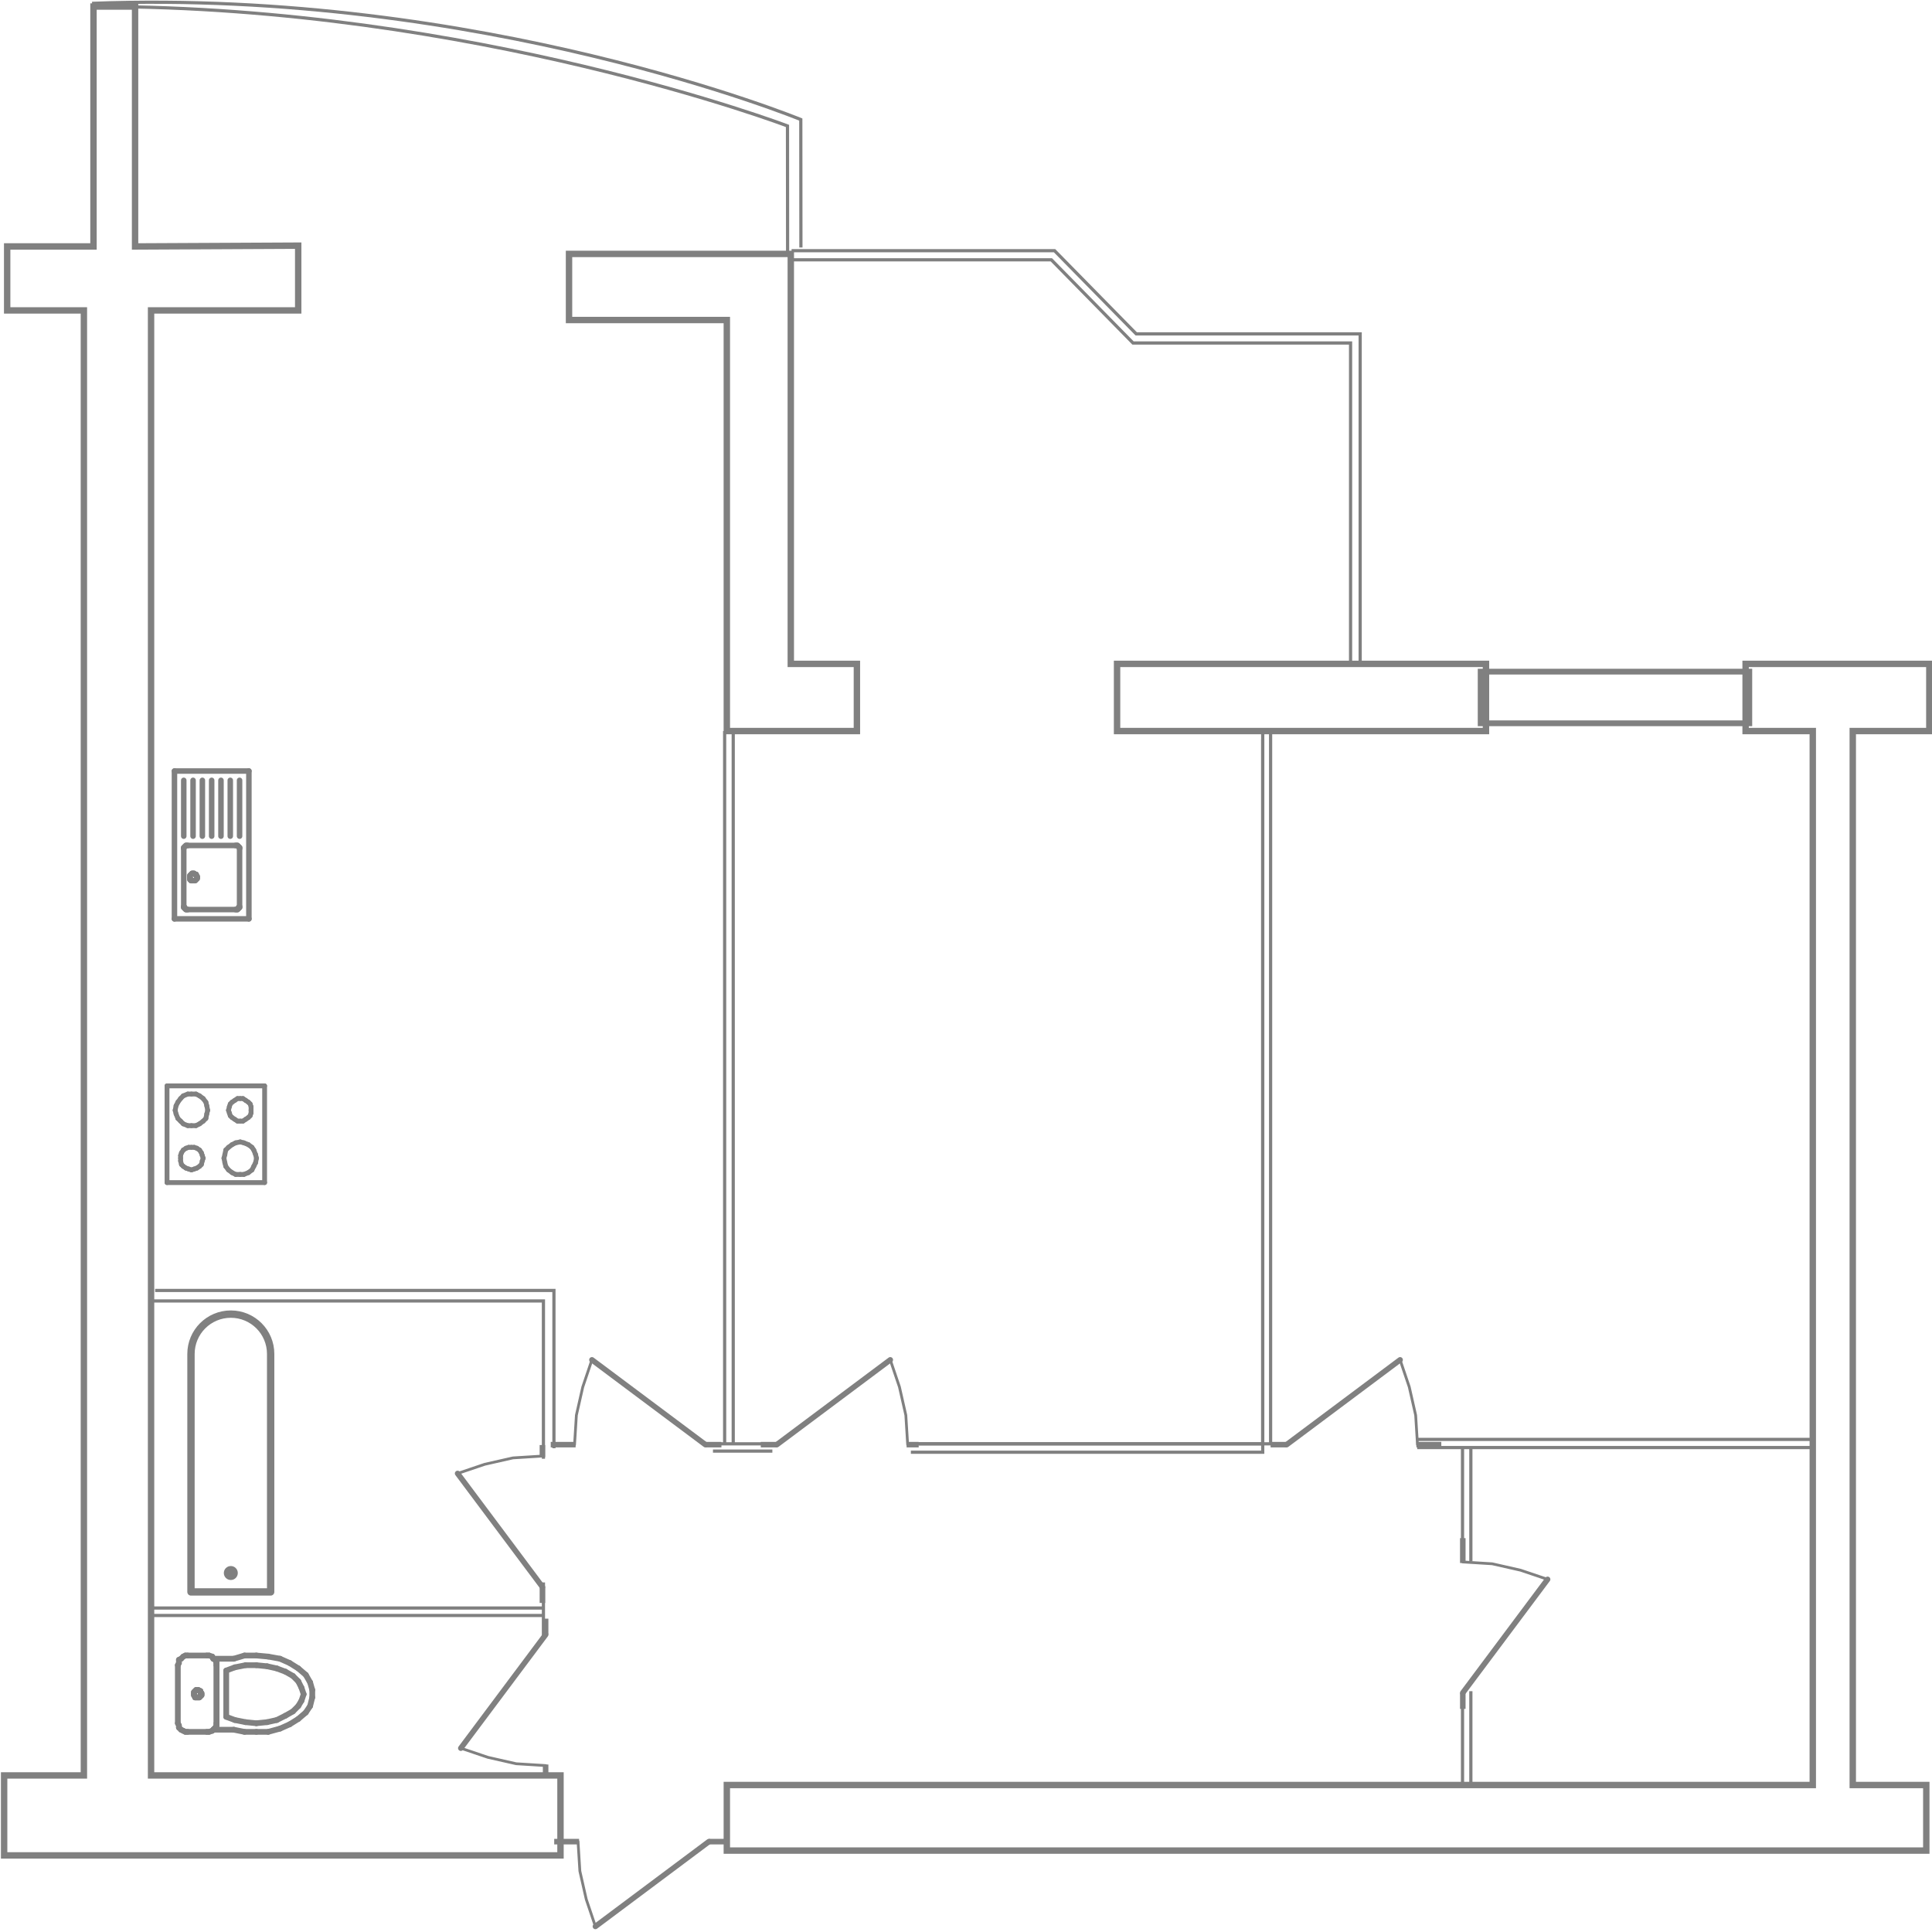 <?xml version="1.0" encoding="utf-8"?>
<!-- Generator: Adobe Illustrator 15.0.2, SVG Export Plug-In  -->
<!DOCTYPE svg PUBLIC "-//W3C//DTD SVG 1.1//EN" "http://www.w3.org/Graphics/SVG/1.1/DTD/svg11.dtd">
<svg version="1.1"
	 xmlns="http://www.w3.org/2000/svg" xmlns:xlink="http://www.w3.org/1999/xlink" xmlns:a="http://ns.adobe.com/AdobeSVGViewerExtensions/3.0/"
	 x="0px" y="0px" width="604px" height="604px" viewBox="0 0 604 604" enable-background="new 0 0 604 604" xml:space="preserve">
<defs>
</defs>
<path fill="none" stroke="#808080" stroke-width="0.866" stroke-linecap="round" stroke-linejoin="round" stroke-miterlimit="10" d="
	M179.622,451.643l0.572-9.21 M180.193,442.433l2.002-8.837 M182.196,433.596l2.862-8.469"/>
<line fill="none" stroke="#808080" stroke-width="1.731" stroke-linecap="round" stroke-linejoin="round" stroke-miterlimit="10" x1="185.058" y1="425.127" x2="220.532" y2="451.643"/>
<line fill="none" stroke="#808080" stroke-width="1.731" stroke-linejoin="round" stroke-miterlimit="10" x1="220.531" y1="451.64" x2="225.543" y2="451.64"/>
<line fill="none" stroke="#808080" stroke-width="1.731" stroke-linejoin="round" stroke-miterlimit="10" x1="172.174" y1="451.64" x2="179.954" y2="451.64"/>
<path fill="none" stroke="#808080" stroke-width="0.866" stroke-linecap="round" stroke-linejoin="round" stroke-miterlimit="10" d="
	M442.575,442.433l0.573,9.21 M440.574,433.596l2.001,8.837 M437.711,425.127l2.863,8.469"/>
<line fill="none" stroke="#808080" stroke-width="1.731" stroke-linecap="round" stroke-linejoin="round" stroke-miterlimit="10" x1="437.711" y1="425.127" x2="402.238" y2="451.643"/>
<line fill="none" stroke="#808080" stroke-width="1.731" stroke-linejoin="round" stroke-miterlimit="10" x1="402.238" y1="451.64" x2="397.227" y2="451.64"/>
<line fill="none" stroke="#808080" stroke-width="1.731" stroke-linejoin="round" stroke-miterlimit="10" x1="450.596" y1="451.64" x2="442.815" y2="451.64"/>
<g>
	<defs>
		<rect id="SVGID_2_" width="604.208" height="603.5"/>
	</defs>
	<clipPath id="SVGID_3_">
		<use xlink:href="#SVGID_2_"  overflow="visible"/>
	</clipPath>
	
		<path clip-path="url(#SVGID_3_)" fill="none" stroke="#808080" stroke-width="0.866" stroke-linecap="round" stroke-linejoin="round" stroke-miterlimit="10" d="
		M181.282,584.954l-0.573-9.21 M183.283,593.791l-2.001-8.837 M186.146,602.261l-2.863-8.47"/>
	
		<line clip-path="url(#SVGID_3_)" fill="none" stroke="#808080" stroke-width="1.731" stroke-linecap="round" stroke-linejoin="round" stroke-miterlimit="10" x1="186.146" y1="602.261" x2="221.619" y2="575.744"/>
</g>
<line fill="none" stroke="#808080" stroke-width="1.731" stroke-linejoin="round" stroke-miterlimit="10" x1="221.619" y1="575.748" x2="226.63" y2="575.748"/>
<line fill="none" stroke="#808080" stroke-width="1.731" stroke-linejoin="round" stroke-miterlimit="10" x1="173.261" y1="575.748" x2="181.042" y2="575.748"/>
<path fill="none" stroke="#808080" stroke-width="0.866" stroke-linecap="round" stroke-linejoin="round" stroke-miterlimit="10" d="
	M457.309,488.314l9.209,0.573 M466.518,488.888l8.838,2.001 M475.355,490.889l8.47,2.863"/>
<line fill="none" stroke="#808080" stroke-width="1.731" stroke-linecap="round" stroke-linejoin="round" stroke-miterlimit="10" x1="483.824" y1="493.752" x2="457.309" y2="529.225"/>
<line fill="none" stroke="#808080" stroke-width="1.731" stroke-linejoin="round" stroke-miterlimit="10" x1="457.312" y1="529.225" x2="457.312" y2="534.236"/>
<line fill="none" stroke="#808080" stroke-width="1.731" stroke-linejoin="round" stroke-miterlimit="10" x1="457.312" y1="480.867" x2="457.312" y2="488.648"/>
<path fill="none" stroke="#808080" stroke-width="0.866" stroke-linecap="round" stroke-linejoin="round" stroke-miterlimit="10" d="
	M283.19,442.433l0.573,9.21 M281.189,433.596l2.001,8.837 M278.327,425.127l2.863,8.469"/>
<line fill="none" stroke="#808080" stroke-width="1.731" stroke-linecap="round" stroke-linejoin="round" stroke-miterlimit="10" x1="278.327" y1="425.127" x2="242.854" y2="451.643"/>
<line fill="none" stroke="#808080" stroke-width="1.731" stroke-linejoin="round" stroke-miterlimit="10" x1="242.854" y1="451.64" x2="237.842" y2="451.64"/>
<line fill="none" stroke="#808080" stroke-width="1.731" stroke-linejoin="round" stroke-miterlimit="10" x1="287.209" y1="451.64" x2="283.43" y2="451.64"/>
<path fill="none" stroke="#808080" stroke-width="0.866" stroke-linecap="round" stroke-linejoin="round" stroke-miterlimit="10" d="
	M160.37,455.78l9.209-0.573 M151.532,457.781l8.838-2.001 M143.063,460.645l8.469-2.863"/>
<line fill="none" stroke="#808080" stroke-width="1.731" stroke-linecap="round" stroke-linejoin="round" stroke-miterlimit="10" x1="143.063" y1="460.645" x2="169.579" y2="496.118"/>
<line fill="none" stroke="#808080" stroke-width="1.731" stroke-linejoin="round" stroke-miterlimit="10" x1="169.577" y1="496.118" x2="169.577" y2="501.129"/>
<line fill="none" stroke="#808080" stroke-width="1.731" stroke-linejoin="round" stroke-miterlimit="10" x1="169.577" y1="451.763" x2="169.577" y2="455.541"/>
<path fill="none" stroke="#808080" stroke-width="0.866" stroke-linecap="round" stroke-linejoin="round" stroke-miterlimit="10" d="
	M170.58,551.969l-9.21-0.573 M161.37,551.396l-8.837-2.001 M152.533,549.395l-8.469-2.863"/>
<line fill="none" stroke="#808080" stroke-width="1.731" stroke-linecap="round" stroke-linejoin="round" stroke-miterlimit="10" x1="144.064" y1="546.531" x2="170.58" y2="511.058"/>
<line fill="none" stroke="#808080" stroke-width="1.731" stroke-linejoin="round" stroke-miterlimit="10" x1="170.577" y1="511.058" x2="170.577" y2="506.047"/>
<line fill="none" stroke="#808080" stroke-width="1.731" stroke-linejoin="round" stroke-miterlimit="10" x1="170.577" y1="555.414" x2="170.577" y2="551.636"/>
<polyline fill="none" stroke="#808080" stroke-miterlimit="10" points="246.467,81.231 328.687,81.231 354.215,107.231 
	422.228,107.231 422.228,208.194 "/>
<polyline fill="none" stroke="#808080" stroke-miterlimit="10" points="247.468,78.381 329.688,78.381 355.216,104.381 
	425.23,104.381 425.23,207.345 "/>
<g>
	<defs>
		<rect id="SVGID_1_" width="604.208" height="603.5"/>
	</defs>
	<clipPath id="SVGID_4_">
		<use xlink:href="#SVGID_1_"  overflow="visible"/>
	</clipPath>
	<path clip-path="url(#SVGID_4_)" fill="none" stroke="#808080" stroke-miterlimit="10" d="M246.226,79.382l-0.036-40.009
		c0,0-98.177-37.324-215.564-37.324"/>
	<path clip-path="url(#SVGID_4_)" fill="none" stroke="#808080" stroke-miterlimit="10" d="M250.387,77.381l-0.036-40.009
		c0,0-99.518-40.872-221.569-36.324"/>
	
		<line clip-path="url(#SVGID_4_)" fill="none" stroke="#808080" stroke-miterlimit="10" x1="229.228" y1="228.548" x2="229.228" y2="451.381"/>
	
		<line clip-path="url(#SVGID_4_)" fill="none" stroke="#808080" stroke-miterlimit="10" x1="226.544" y1="228.548" x2="226.544" y2="451.381"/>
	
		<line clip-path="url(#SVGID_4_)" fill="none" stroke="#808080" stroke-miterlimit="10" x1="222.893" y1="451.381" x2="241.462" y2="451.381"/>
	
		<line clip-path="url(#SVGID_4_)" fill="none" stroke="#808080" stroke-miterlimit="10" x1="222.893" y1="453.652" x2="241.462" y2="453.652"/>
	<polyline clip-path="url(#SVGID_4_)" fill="none" stroke="#808080" stroke-miterlimit="10" points="169.894,456.048 
		169.894,406.715 47.227,406.715 	"/>
	<polyline clip-path="url(#SVGID_4_)" fill="none" stroke="#808080" stroke-miterlimit="10" points="173.175,452.764 
		173.175,403.431 48.506,403.431 	"/>
	
		<line clip-path="url(#SVGID_4_)" fill="none" stroke="#808080" stroke-miterlimit="10" x1="169.894" y1="502.715" x2="47.227" y2="502.715"/>
	
		<line clip-path="url(#SVGID_4_)" fill="none" stroke="#808080" stroke-miterlimit="10" x1="169.894" y1="505.047" x2="47.227" y2="505.047"/>
	
		<line clip-path="url(#SVGID_4_)" fill="none" stroke="#808080" stroke-miterlimit="10" x1="169.894" y1="494.715" x2="169.894" y2="512.048"/>
	<polyline clip-path="url(#SVGID_4_)" fill="none" stroke="#808080" stroke-miterlimit="10" points="287.227,451.381 
		397.227,451.381 397.227,228.548 	"/>
	<polyline clip-path="url(#SVGID_4_)" fill="none" stroke="#808080" stroke-miterlimit="10" points="284.765,451.381 
		394.765,451.381 394.765,228.548 	"/>
	<polyline clip-path="url(#SVGID_4_)" fill="none" stroke="#808080" stroke-miterlimit="10" points="284.765,454.007 
		394.765,454.007 394.765,231.174 	"/>
	
		<line clip-path="url(#SVGID_4_)" fill="none" stroke="#808080" stroke-miterlimit="10" x1="443.056" y1="452.548" x2="566.727" y2="452.548"/>
	
		<line clip-path="url(#SVGID_4_)" fill="none" stroke="#808080" stroke-miterlimit="10" x1="443.056" y1="450.001" x2="566.727" y2="450.001"/>
	
		<line clip-path="url(#SVGID_4_)" fill="none" stroke="#808080" stroke-miterlimit="10" x1="457.227" y1="452.548" x2="457.227" y2="484.048"/>
	
		<line clip-path="url(#SVGID_4_)" fill="none" stroke="#808080" stroke-miterlimit="10" x1="459.833" y1="452.548" x2="459.833" y2="488.049"/>
	
		<line clip-path="url(#SVGID_4_)" fill="none" stroke="#808080" stroke-miterlimit="10" x1="457.227" y1="532.719" x2="457.227" y2="558.049"/>
	
		<line clip-path="url(#SVGID_4_)" fill="none" stroke="#808080" stroke-miterlimit="10" x1="459.833" y1="528.717" x2="459.833" y2="558.049"/>
	
		<rect x="462.895" y="209.975" clip-path="url(#SVGID_4_)" fill="none" stroke="#808080" stroke-width="1.802" stroke-miterlimit="10" width="83.992" height="16.146"/>
	<polygon clip-path="url(#SVGID_4_)" fill="none" stroke="#808080" stroke-width="2" stroke-miterlimit="10" points="93.227,76.799 
		93.227,97.048 47.227,97.048 47.227,555.048 175.227,555.048 175.227,580.048 1.291,580.048 1.291,555.048 26.227,555.048 
		26.227,97.048 2.242,97.048 2.242,77.048 29.227,77.048 29.227,2.048 42.227,2.048 42.227,77.049 	"/>
	<polygon clip-path="url(#SVGID_4_)" fill="none" stroke="#808080" stroke-width="2" stroke-miterlimit="10" points="
		603.165,207.548 603.165,228.548 579.228,228.548 579.228,558.048 602.215,558.048 602.215,578.548 227.228,578.548 
		227.228,558.048 566.728,558.048 566.728,228.548 545.728,228.548 545.728,207.548 	"/>
	
		<rect x="349.227" y="207.548" clip-path="url(#SVGID_4_)" fill="none" stroke="#808080" stroke-width="2" stroke-miterlimit="10" width="115.334" height="21"/>
	<polygon clip-path="url(#SVGID_4_)" fill="none" stroke="#808080" stroke-width="2" stroke-miterlimit="10" points="
		267.893,207.548 247.227,207.548 247.227,79.381 177.893,79.381 177.893,100.048 227.227,100.048 227.227,228.548 267.893,228.548 
			"/>
	
		<line clip-path="url(#SVGID_4_)" fill="none" stroke="#808080" stroke-width="1.793" stroke-linecap="round" stroke-linejoin="round" stroke-miterlimit="10" x1="61.652" y1="530.671" x2="61.314" y2="530.673"/>
	
		<line clip-path="url(#SVGID_4_)" fill="none" stroke="#808080" stroke-width="1.793" stroke-linecap="round" stroke-linejoin="round" stroke-miterlimit="10" x1="61.315" y1="530.673" x2="60.979" y2="530.673"/>
	
		<line clip-path="url(#SVGID_4_)" fill="none" stroke="#808080" stroke-width="1.793" stroke-linecap="round" stroke-linejoin="round" stroke-miterlimit="10" x1="60.979" y1="530.673" x2="60.979" y2="530.333"/>
	
		<line clip-path="url(#SVGID_4_)" fill="none" stroke="#808080" stroke-width="1.793" stroke-linecap="round" stroke-linejoin="round" stroke-miterlimit="10" x1="60.979" y1="530.333" x2="60.641" y2="530.001"/>
	
		<line clip-path="url(#SVGID_4_)" fill="none" stroke="#808080" stroke-width="1.793" stroke-linecap="round" stroke-linejoin="round" stroke-miterlimit="10" x1="60.641" y1="530.001" x2="60.642" y2="529.661"/>
	
		<line clip-path="url(#SVGID_4_)" fill="none" stroke="#808080" stroke-width="1.793" stroke-linecap="round" stroke-linejoin="round" stroke-miterlimit="10" x1="60.642" y1="529.661" x2="60.642" y2="529.325"/>
	
		<line clip-path="url(#SVGID_4_)" fill="none" stroke="#808080" stroke-width="1.793" stroke-linecap="round" stroke-linejoin="round" stroke-miterlimit="10" x1="60.642" y1="529.325" x2="60.642" y2="528.991"/>
	
		<line clip-path="url(#SVGID_4_)" fill="none" stroke="#808080" stroke-width="1.793" stroke-linecap="round" stroke-linejoin="round" stroke-miterlimit="10" x1="60.642" y1="528.991" x2="60.979" y2="528.653"/>
	
		<line clip-path="url(#SVGID_4_)" fill="none" stroke="#808080" stroke-width="1.793" stroke-linecap="round" stroke-linejoin="round" stroke-miterlimit="10" x1="60.979" y1="528.653" x2="61.316" y2="528.317"/>
	
		<line clip-path="url(#SVGID_4_)" fill="none" stroke="#808080" stroke-width="1.793" stroke-linecap="round" stroke-linejoin="round" stroke-miterlimit="10" x1="61.316" y1="528.317" x2="61.651" y2="528.317"/>
	
		<line clip-path="url(#SVGID_4_)" fill="none" stroke="#808080" stroke-width="1.793" stroke-linecap="round" stroke-linejoin="round" stroke-miterlimit="10" x1="61.651" y1="528.317" x2="61.986" y2="528.317"/>
	
		<line clip-path="url(#SVGID_4_)" fill="none" stroke="#808080" stroke-width="1.793" stroke-linecap="round" stroke-linejoin="round" stroke-miterlimit="10" x1="61.986" y1="528.317" x2="62.323" y2="528.655"/>
	
		<line clip-path="url(#SVGID_4_)" fill="none" stroke="#808080" stroke-width="1.793" stroke-linecap="round" stroke-linejoin="round" stroke-miterlimit="10" x1="62.323" y1="528.655" x2="62.659" y2="528.655"/>
	
		<line clip-path="url(#SVGID_4_)" fill="none" stroke="#808080" stroke-width="1.793" stroke-linecap="round" stroke-linejoin="round" stroke-miterlimit="10" x1="62.659" y1="528.655" x2="62.66" y2="528.991"/>
	
		<line clip-path="url(#SVGID_4_)" fill="none" stroke="#808080" stroke-width="1.793" stroke-linecap="round" stroke-linejoin="round" stroke-miterlimit="10" x1="62.66" y1="528.991" x2="62.997" y2="529.325"/>
	
		<line clip-path="url(#SVGID_4_)" fill="none" stroke="#808080" stroke-width="1.793" stroke-linecap="round" stroke-linejoin="round" stroke-miterlimit="10" x1="62.997" y1="529.325" x2="62.997" y2="529.661"/>
	
		<line clip-path="url(#SVGID_4_)" fill="none" stroke="#808080" stroke-width="1.793" stroke-linecap="round" stroke-linejoin="round" stroke-miterlimit="10" x1="62.997" y1="529.661" x2="62.997" y2="529.999"/>
	
		<line clip-path="url(#SVGID_4_)" fill="none" stroke="#808080" stroke-width="1.793" stroke-linecap="round" stroke-linejoin="round" stroke-miterlimit="10" x1="62.997" y1="529.999" x2="62.659" y2="529.999"/>
	
		<line clip-path="url(#SVGID_4_)" fill="none" stroke="#808080" stroke-width="1.793" stroke-linecap="round" stroke-linejoin="round" stroke-miterlimit="10" x1="62.66" y1="529.999" x2="62.659" y2="530.335"/>
	
		<line clip-path="url(#SVGID_4_)" fill="none" stroke="#808080" stroke-width="1.793" stroke-linecap="round" stroke-linejoin="round" stroke-miterlimit="10" x1="62.659" y1="530.335" x2="62.322" y2="530.673"/>
	
		<line clip-path="url(#SVGID_4_)" fill="none" stroke="#808080" stroke-width="1.793" stroke-linecap="round" stroke-linejoin="round" stroke-miterlimit="10" x1="62.323" y1="530.673" x2="61.987" y2="530.673"/>
	
		<line clip-path="url(#SVGID_4_)" fill="none" stroke="#808080" stroke-width="1.793" stroke-linecap="round" stroke-linejoin="round" stroke-miterlimit="10" x1="61.987" y1="530.673" x2="61.651" y2="530.671"/>
	
		<line clip-path="url(#SVGID_4_)" fill="none" stroke="#808080" stroke-width="1.793" stroke-linecap="round" stroke-linejoin="round" stroke-miterlimit="10" x1="70.727" y1="522.267" x2="73.417" y2="521.257"/>
	
		<line clip-path="url(#SVGID_4_)" fill="none" stroke="#808080" stroke-width="1.793" stroke-linecap="round" stroke-linejoin="round" stroke-miterlimit="10" x1="73.417" y1="521.257" x2="76.779" y2="520.587"/>
	
		<line clip-path="url(#SVGID_4_)" fill="none" stroke="#808080" stroke-width="1.793" stroke-linecap="round" stroke-linejoin="round" stroke-miterlimit="10" x1="76.78" y1="520.587" x2="80.141" y2="520.587"/>
	
		<line clip-path="url(#SVGID_4_)" fill="none" stroke="#808080" stroke-width="1.793" stroke-linecap="round" stroke-linejoin="round" stroke-miterlimit="10" x1="80.141" y1="520.587" x2="83.503" y2="520.921"/>
	
		<line clip-path="url(#SVGID_4_)" fill="none" stroke="#808080" stroke-width="1.793" stroke-linecap="round" stroke-linejoin="round" stroke-miterlimit="10" x1="83.503" y1="520.921" x2="86.527" y2="521.597"/>
	
		<line clip-path="url(#SVGID_4_)" fill="none" stroke="#808080" stroke-width="1.793" stroke-linecap="round" stroke-linejoin="round" stroke-miterlimit="10" x1="86.528" y1="521.597" x2="89.217" y2="522.604"/>
	
		<line clip-path="url(#SVGID_4_)" fill="none" stroke="#808080" stroke-width="1.793" stroke-linecap="round" stroke-linejoin="round" stroke-miterlimit="10" x1="89.217" y1="522.604" x2="91.572" y2="523.946"/>
	
		<line clip-path="url(#SVGID_4_)" fill="none" stroke="#808080" stroke-width="1.793" stroke-linecap="round" stroke-linejoin="round" stroke-miterlimit="10" x1="91.573" y1="523.946" x2="93.252" y2="525.63"/>
	
		<line clip-path="url(#SVGID_4_)" fill="none" stroke="#808080" stroke-width="1.793" stroke-linecap="round" stroke-linejoin="round" stroke-miterlimit="10" x1="93.252" y1="525.63" x2="94.261" y2="527.644"/>
	
		<line clip-path="url(#SVGID_4_)" fill="none" stroke="#808080" stroke-width="1.793" stroke-linecap="round" stroke-linejoin="round" stroke-miterlimit="10" x1="94.261" y1="527.644" x2="94.934" y2="529.661"/>
	
		<line clip-path="url(#SVGID_4_)" fill="none" stroke="#808080" stroke-width="1.793" stroke-linecap="round" stroke-linejoin="round" stroke-miterlimit="10" x1="94.934" y1="529.661" x2="94.261" y2="531.679"/>
	
		<line clip-path="url(#SVGID_4_)" fill="none" stroke="#808080" stroke-width="1.793" stroke-linecap="round" stroke-linejoin="round" stroke-miterlimit="10" x1="94.261" y1="531.679" x2="93.253" y2="533.358"/>
	
		<line clip-path="url(#SVGID_4_)" fill="none" stroke="#808080" stroke-width="1.793" stroke-linecap="round" stroke-linejoin="round" stroke-miterlimit="10" x1="93.253" y1="533.358" x2="91.57" y2="535.042"/>
	
		<line clip-path="url(#SVGID_4_)" fill="none" stroke="#808080" stroke-width="1.793" stroke-linecap="round" stroke-linejoin="round" stroke-miterlimit="10" x1="91.571" y1="535.042" x2="89.219" y2="536.386"/>
	
		<line clip-path="url(#SVGID_4_)" fill="none" stroke="#808080" stroke-width="1.793" stroke-linecap="round" stroke-linejoin="round" stroke-miterlimit="10" x1="89.218" y1="536.386" x2="86.529" y2="537.729"/>
	
		<line clip-path="url(#SVGID_4_)" fill="none" stroke="#808080" stroke-width="1.793" stroke-linecap="round" stroke-linejoin="round" stroke-miterlimit="10" x1="86.529" y1="537.729" x2="83.504" y2="538.403"/>
	
		<line clip-path="url(#SVGID_4_)" fill="none" stroke="#808080" stroke-width="1.793" stroke-linecap="round" stroke-linejoin="round" stroke-miterlimit="10" x1="83.504" y1="538.403" x2="80.141" y2="538.739"/>
	
		<line clip-path="url(#SVGID_4_)" fill="none" stroke="#808080" stroke-width="1.793" stroke-linecap="round" stroke-linejoin="round" stroke-miterlimit="10" x1="80.141" y1="538.739" x2="76.78" y2="538.403"/>
	
		<line clip-path="url(#SVGID_4_)" fill="none" stroke="#808080" stroke-width="1.793" stroke-linecap="round" stroke-linejoin="round" stroke-miterlimit="10" x1="76.78" y1="538.403" x2="73.417" y2="537.729"/>
	
		<line clip-path="url(#SVGID_4_)" fill="none" stroke="#808080" stroke-width="1.793" stroke-linecap="round" stroke-linejoin="round" stroke-miterlimit="10" x1="73.417" y1="537.729" x2="70.728" y2="536.724"/>
	
		<line clip-path="url(#SVGID_4_)" fill="none" stroke="#808080" stroke-width="1.793" stroke-linecap="round" stroke-linejoin="round" stroke-miterlimit="10" x1="70.727" y1="536.724" x2="70.727" y2="522.267"/>
	
		<line clip-path="url(#SVGID_4_)" fill="none" stroke="#808080" stroke-width="1.793" stroke-linecap="round" stroke-linejoin="round" stroke-miterlimit="10" x1="67.703" y1="538.739" x2="67.703" y2="520.585"/>
	
		<line clip-path="url(#SVGID_4_)" fill="none" stroke="#808080" stroke-width="1.793" stroke-linecap="round" stroke-linejoin="round" stroke-miterlimit="10" x1="67.703" y1="520.585" x2="67.701" y2="519.915"/>
	
		<line clip-path="url(#SVGID_4_)" fill="none" stroke="#808080" stroke-width="1.793" stroke-linecap="round" stroke-linejoin="round" stroke-miterlimit="10" x1="67.702" y1="519.915" x2="67.366" y2="518.903"/>
	
		<line clip-path="url(#SVGID_4_)" fill="none" stroke="#808080" stroke-width="1.793" stroke-linecap="round" stroke-linejoin="round" stroke-miterlimit="10" x1="67.366" y1="518.903" x2="66.693" y2="518.569"/>
	
		<line clip-path="url(#SVGID_4_)" fill="none" stroke="#808080" stroke-width="1.793" stroke-linecap="round" stroke-linejoin="round" stroke-miterlimit="10" x1="66.694" y1="518.569" x2="73.083" y2="518.569"/>
	
		<line clip-path="url(#SVGID_4_)" fill="none" stroke="#808080" stroke-width="1.793" stroke-linecap="round" stroke-linejoin="round" stroke-miterlimit="10" x1="73.081" y1="518.567" x2="76.443" y2="517.56"/>
	
		<line clip-path="url(#SVGID_4_)" fill="none" stroke="#808080" stroke-width="1.793" stroke-linecap="round" stroke-linejoin="round" stroke-miterlimit="10" x1="76.444" y1="517.56" x2="80.141" y2="517.56"/>
	
		<line clip-path="url(#SVGID_4_)" fill="none" stroke="#808080" stroke-width="1.793" stroke-linecap="round" stroke-linejoin="round" stroke-miterlimit="10" x1="80.141" y1="517.56" x2="83.84" y2="517.897"/>
	
		<line clip-path="url(#SVGID_4_)" fill="none" stroke="#808080" stroke-width="1.793" stroke-linecap="round" stroke-linejoin="round" stroke-miterlimit="10" x1="83.84" y1="517.897" x2="87.538" y2="518.567"/>
	
		<line clip-path="url(#SVGID_4_)" fill="none" stroke="#808080" stroke-width="1.793" stroke-linecap="round" stroke-linejoin="round" stroke-miterlimit="10" x1="87.539" y1="518.567" x2="90.563" y2="519.913"/>
	
		<line clip-path="url(#SVGID_4_)" fill="none" stroke="#808080" stroke-width="1.793" stroke-linecap="round" stroke-linejoin="round" stroke-miterlimit="10" x1="90.564" y1="519.913" x2="93.253" y2="521.595"/>
	
		<line clip-path="url(#SVGID_4_)" fill="none" stroke="#808080" stroke-width="1.793" stroke-linecap="round" stroke-linejoin="round" stroke-miterlimit="10" x1="93.253" y1="521.595" x2="95.606" y2="523.61"/>
	
		<line clip-path="url(#SVGID_4_)" fill="none" stroke="#808080" stroke-width="1.793" stroke-linecap="round" stroke-linejoin="round" stroke-miterlimit="10" x1="95.606" y1="523.61" x2="96.952" y2="525.965"/>
	
		<line clip-path="url(#SVGID_4_)" fill="none" stroke="#808080" stroke-width="1.793" stroke-linecap="round" stroke-linejoin="round" stroke-miterlimit="10" x1="96.952" y1="525.964" x2="97.624" y2="528.319"/>
	
		<line clip-path="url(#SVGID_4_)" fill="none" stroke="#808080" stroke-width="1.793" stroke-linecap="round" stroke-linejoin="round" stroke-miterlimit="10" x1="97.624" y1="528.319" x2="97.624" y2="530.671"/>
	
		<line clip-path="url(#SVGID_4_)" fill="none" stroke="#808080" stroke-width="1.793" stroke-linecap="round" stroke-linejoin="round" stroke-miterlimit="10" x1="97.624" y1="530.671" x2="96.951" y2="533.36"/>
	
		<line clip-path="url(#SVGID_4_)" fill="none" stroke="#808080" stroke-width="1.793" stroke-linecap="round" stroke-linejoin="round" stroke-miterlimit="10" x1="96.952" y1="533.36" x2="95.605" y2="535.378"/>
	
		<line clip-path="url(#SVGID_4_)" fill="none" stroke="#808080" stroke-width="1.793" stroke-linecap="round" stroke-linejoin="round" stroke-miterlimit="10" x1="95.606" y1="535.378" x2="93.253" y2="537.394"/>
	
		<line clip-path="url(#SVGID_4_)" fill="none" stroke="#808080" stroke-width="1.793" stroke-linecap="round" stroke-linejoin="round" stroke-miterlimit="10" x1="93.253" y1="537.394" x2="90.564" y2="539.075"/>
	
		<line clip-path="url(#SVGID_4_)" fill="none" stroke="#808080" stroke-width="1.793" stroke-linecap="round" stroke-linejoin="round" stroke-miterlimit="10" x1="90.564" y1="539.075" x2="87.539" y2="540.421"/>
	
		<line clip-path="url(#SVGID_4_)" fill="none" stroke="#808080" stroke-width="1.793" stroke-linecap="round" stroke-linejoin="round" stroke-miterlimit="10" x1="87.538" y1="540.419" x2="83.84" y2="541.431"/>
	
		<line clip-path="url(#SVGID_4_)" fill="none" stroke="#808080" stroke-width="1.793" stroke-linecap="round" stroke-linejoin="round" stroke-miterlimit="10" x1="83.84" y1="541.431" x2="80.141" y2="541.429"/>
	
		<line clip-path="url(#SVGID_4_)" fill="none" stroke="#808080" stroke-width="1.793" stroke-linecap="round" stroke-linejoin="round" stroke-miterlimit="10" x1="80.141" y1="541.429" x2="76.442" y2="541.431"/>
	
		<line clip-path="url(#SVGID_4_)" fill="none" stroke="#808080" stroke-width="1.793" stroke-linecap="round" stroke-linejoin="round" stroke-miterlimit="10" x1="76.442" y1="541.431" x2="73.081" y2="540.757"/>
	
		<line clip-path="url(#SVGID_4_)" fill="none" stroke="#808080" stroke-width="1.793" stroke-linecap="round" stroke-linejoin="round" stroke-miterlimit="10" x1="73.083" y1="540.755" x2="66.694" y2="540.755"/>
	
		<line clip-path="url(#SVGID_4_)" fill="none" stroke="#808080" stroke-width="1.793" stroke-linecap="round" stroke-linejoin="round" stroke-miterlimit="10" x1="66.695" y1="540.755" x2="67.366" y2="540.087"/>
	
		<line clip-path="url(#SVGID_4_)" fill="none" stroke="#808080" stroke-width="1.793" stroke-linecap="round" stroke-linejoin="round" stroke-miterlimit="10" x1="67.366" y1="540.087" x2="67.702" y2="539.413"/>
	
		<line clip-path="url(#SVGID_4_)" fill="none" stroke="#808080" stroke-width="1.793" stroke-linecap="round" stroke-linejoin="round" stroke-miterlimit="10" x1="67.702" y1="539.413" x2="67.703" y2="538.739"/>
	
		<line clip-path="url(#SVGID_4_)" fill="none" stroke="#808080" stroke-width="1.793" stroke-linecap="round" stroke-linejoin="round" stroke-miterlimit="10" x1="55.599" y1="520.587" x2="55.936" y2="519.915"/>
	
		<line clip-path="url(#SVGID_4_)" fill="none" stroke="#808080" stroke-width="1.793" stroke-linecap="round" stroke-linejoin="round" stroke-miterlimit="10" x1="55.936" y1="519.915" x2="55.936" y2="518.903"/>
	
		<line clip-path="url(#SVGID_4_)" fill="none" stroke="#808080" stroke-width="1.793" stroke-linecap="round" stroke-linejoin="round" stroke-miterlimit="10" x1="55.936" y1="518.903" x2="56.608" y2="518.569"/>
	
		<line clip-path="url(#SVGID_4_)" fill="none" stroke="#808080" stroke-width="1.793" stroke-linecap="round" stroke-linejoin="round" stroke-miterlimit="10" x1="56.608" y1="518.569" x2="57.28" y2="517.897"/>
	
		<line clip-path="url(#SVGID_4_)" fill="none" stroke="#808080" stroke-width="1.793" stroke-linecap="round" stroke-linejoin="round" stroke-miterlimit="10" x1="57.28" y1="517.897" x2="57.952" y2="517.56"/>
	
		<line clip-path="url(#SVGID_4_)" fill="none" stroke="#808080" stroke-width="1.793" stroke-linecap="round" stroke-linejoin="round" stroke-miterlimit="10" x1="57.952" y1="517.56" x2="58.625" y2="517.56"/>
	
		<line clip-path="url(#SVGID_4_)" fill="none" stroke="#808080" stroke-width="1.793" stroke-linecap="round" stroke-linejoin="round" stroke-miterlimit="10" x1="58.625" y1="517.56" x2="64.677" y2="517.56"/>
	
		<line clip-path="url(#SVGID_4_)" fill="none" stroke="#808080" stroke-width="1.793" stroke-linecap="round" stroke-linejoin="round" stroke-miterlimit="10" x1="64.676" y1="517.56" x2="65.349" y2="517.56"/>
	
		<line clip-path="url(#SVGID_4_)" fill="none" stroke="#808080" stroke-width="1.793" stroke-linecap="round" stroke-linejoin="round" stroke-miterlimit="10" x1="65.349" y1="517.56" x2="66.358" y2="517.896"/>
	
		<line clip-path="url(#SVGID_4_)" fill="none" stroke="#808080" stroke-width="1.793" stroke-linecap="round" stroke-linejoin="round" stroke-miterlimit="10" x1="66.358" y1="517.896" x2="66.694" y2="518.569"/>
	
		<line clip-path="url(#SVGID_4_)" fill="none" stroke="#808080" stroke-width="1.793" stroke-linecap="round" stroke-linejoin="round" stroke-miterlimit="10" x1="66.694" y1="518.569" x2="67.366" y2="518.903"/>
	
		<line clip-path="url(#SVGID_4_)" fill="none" stroke="#808080" stroke-width="1.793" stroke-linecap="round" stroke-linejoin="round" stroke-miterlimit="10" x1="67.366" y1="518.903" x2="67.702" y2="519.915"/>
	
		<line clip-path="url(#SVGID_4_)" fill="none" stroke="#808080" stroke-width="1.793" stroke-linecap="round" stroke-linejoin="round" stroke-miterlimit="10" x1="67.702" y1="519.915" x2="67.703" y2="520.585"/>
	
		<line clip-path="url(#SVGID_4_)" fill="none" stroke="#808080" stroke-width="1.793" stroke-linecap="round" stroke-linejoin="round" stroke-miterlimit="10" x1="67.703" y1="520.585" x2="67.703" y2="538.739"/>
	
		<line clip-path="url(#SVGID_4_)" fill="none" stroke="#808080" stroke-width="1.793" stroke-linecap="round" stroke-linejoin="round" stroke-miterlimit="10" x1="67.703" y1="538.739" x2="67.701" y2="539.413"/>
	
		<line clip-path="url(#SVGID_4_)" fill="none" stroke="#808080" stroke-width="1.793" stroke-linecap="round" stroke-linejoin="round" stroke-miterlimit="10" x1="67.702" y1="539.413" x2="67.366" y2="540.087"/>
	
		<line clip-path="url(#SVGID_4_)" fill="none" stroke="#808080" stroke-width="1.793" stroke-linecap="round" stroke-linejoin="round" stroke-miterlimit="10" x1="67.366" y1="540.087" x2="66.694" y2="540.755"/>
	
		<line clip-path="url(#SVGID_4_)" fill="none" stroke="#808080" stroke-width="1.793" stroke-linecap="round" stroke-linejoin="round" stroke-miterlimit="10" x1="66.695" y1="540.755" x2="66.357" y2="541.093"/>
	
		<line clip-path="url(#SVGID_4_)" fill="none" stroke="#808080" stroke-width="1.793" stroke-linecap="round" stroke-linejoin="round" stroke-miterlimit="10" x1="66.358" y1="541.093" x2="65.349" y2="541.429"/>
	
		<line clip-path="url(#SVGID_4_)" fill="none" stroke="#808080" stroke-width="1.793" stroke-linecap="round" stroke-linejoin="round" stroke-miterlimit="10" x1="65.349" y1="541.429" x2="64.676" y2="541.431"/>
	
		<line clip-path="url(#SVGID_4_)" fill="none" stroke="#808080" stroke-width="1.793" stroke-linecap="round" stroke-linejoin="round" stroke-miterlimit="10" x1="64.677" y1="541.429" x2="58.626" y2="541.429"/>
	
		<line clip-path="url(#SVGID_4_)" fill="none" stroke="#808080" stroke-width="1.793" stroke-linecap="round" stroke-linejoin="round" stroke-miterlimit="10" x1="58.626" y1="541.429" x2="57.952" y2="541.429"/>
	
		<line clip-path="url(#SVGID_4_)" fill="none" stroke="#808080" stroke-width="1.793" stroke-linecap="round" stroke-linejoin="round" stroke-miterlimit="10" x1="57.953" y1="541.429" x2="57.279" y2="541.095"/>
	
		<line clip-path="url(#SVGID_4_)" fill="none" stroke="#808080" stroke-width="1.793" stroke-linecap="round" stroke-linejoin="round" stroke-miterlimit="10" x1="57.28" y1="541.095" x2="56.607" y2="540.757"/>
	
		<line clip-path="url(#SVGID_4_)" fill="none" stroke="#808080" stroke-width="1.793" stroke-linecap="round" stroke-linejoin="round" stroke-miterlimit="10" x1="56.608" y1="540.757" x2="55.936" y2="540.087"/>
	
		<line clip-path="url(#SVGID_4_)" fill="none" stroke="#808080" stroke-width="1.793" stroke-linecap="round" stroke-linejoin="round" stroke-miterlimit="10" x1="55.936" y1="540.087" x2="55.936" y2="539.413"/>
	
		<line clip-path="url(#SVGID_4_)" fill="none" stroke="#808080" stroke-width="1.793" stroke-linecap="round" stroke-linejoin="round" stroke-miterlimit="10" x1="55.936" y1="539.413" x2="55.6" y2="538.739"/>
	
		<line clip-path="url(#SVGID_4_)" fill="none" stroke="#808080" stroke-width="1.793" stroke-linecap="round" stroke-linejoin="round" stroke-miterlimit="10" x1="55.6" y1="538.739" x2="55.599" y2="520.587"/>
	
		<line clip-path="url(#SVGID_4_)" fill="none" stroke="#808080" stroke-width="1.724" stroke-linecap="round" stroke-linejoin="round" stroke-miterlimit="10" x1="60.357" y1="275.305" x2="60.678" y2="275.305"/>
	
		<line clip-path="url(#SVGID_4_)" fill="none" stroke="#808080" stroke-width="1.724" stroke-linecap="round" stroke-linejoin="round" stroke-miterlimit="10" x1="60.678" y1="275.305" x2="61.002" y2="275.305"/>
	
		<line clip-path="url(#SVGID_4_)" fill="none" stroke="#808080" stroke-width="1.724" stroke-linecap="round" stroke-linejoin="round" stroke-miterlimit="10" x1="61.002" y1="275.305" x2="61.326" y2="274.98"/>
	
		<line clip-path="url(#SVGID_4_)" fill="none" stroke="#808080" stroke-width="1.724" stroke-linecap="round" stroke-linejoin="round" stroke-miterlimit="10" x1="61.327" y1="274.981" x2="61.648" y2="274.658"/>
	
		<line clip-path="url(#SVGID_4_)" fill="none" stroke="#808080" stroke-width="1.724" stroke-linecap="round" stroke-linejoin="round" stroke-miterlimit="10" x1="61.649" y1="274.658" x2="61.649" y2="274.336"/>
	
		<line clip-path="url(#SVGID_4_)" fill="none" stroke="#808080" stroke-width="1.724" stroke-linecap="round" stroke-linejoin="round" stroke-miterlimit="10" x1="61.649" y1="274.336" x2="61.649" y2="274.012"/>
	
		<line clip-path="url(#SVGID_4_)" fill="none" stroke="#808080" stroke-width="1.724" stroke-linecap="round" stroke-linejoin="round" stroke-miterlimit="10" x1="61.649" y1="274.012" x2="61.327" y2="273.689"/>
	
		<line clip-path="url(#SVGID_4_)" fill="none" stroke="#808080" stroke-width="1.724" stroke-linecap="round" stroke-linejoin="round" stroke-miterlimit="10" x1="61.327" y1="273.689" x2="61.327" y2="273.366"/>
	
		<line clip-path="url(#SVGID_4_)" fill="none" stroke="#808080" stroke-width="1.724" stroke-linecap="round" stroke-linejoin="round" stroke-miterlimit="10" x1="61.327" y1="273.366" x2="61.002" y2="273.366"/>
	
		<line clip-path="url(#SVGID_4_)" fill="none" stroke="#808080" stroke-width="1.724" stroke-linecap="round" stroke-linejoin="round" stroke-miterlimit="10" x1="61.002" y1="273.366" x2="60.678" y2="273.043"/>
	
		<line clip-path="url(#SVGID_4_)" fill="none" stroke="#808080" stroke-width="1.724" stroke-linecap="round" stroke-linejoin="round" stroke-miterlimit="10" x1="60.678" y1="273.043" x2="60.357" y2="273.043"/>
	
		<line clip-path="url(#SVGID_4_)" fill="none" stroke="#808080" stroke-width="1.724" stroke-linecap="round" stroke-linejoin="round" stroke-miterlimit="10" x1="60.357" y1="273.043" x2="60.034" y2="273.043"/>
	
		<line clip-path="url(#SVGID_4_)" fill="none" stroke="#808080" stroke-width="1.724" stroke-linecap="round" stroke-linejoin="round" stroke-miterlimit="10" x1="60.034" y1="273.043" x2="59.709" y2="273.367"/>
	
		<line clip-path="url(#SVGID_4_)" fill="none" stroke="#808080" stroke-width="1.724" stroke-linecap="round" stroke-linejoin="round" stroke-miterlimit="10" x1="59.709" y1="273.366" x2="59.386" y2="273.689"/>
	
		<line clip-path="url(#SVGID_4_)" fill="none" stroke="#808080" stroke-width="1.724" stroke-linecap="round" stroke-linejoin="round" stroke-miterlimit="10" x1="59.386" y1="273.689" x2="59.386" y2="274.012"/>
	
		<line clip-path="url(#SVGID_4_)" fill="none" stroke="#808080" stroke-width="1.724" stroke-linecap="round" stroke-linejoin="round" stroke-miterlimit="10" x1="59.386" y1="274.012" x2="59.386" y2="274.336"/>
	
		<line clip-path="url(#SVGID_4_)" fill="none" stroke="#808080" stroke-width="1.724" stroke-linecap="round" stroke-linejoin="round" stroke-miterlimit="10" x1="59.386" y1="274.336" x2="59.386" y2="274.658"/>
	
		<line clip-path="url(#SVGID_4_)" fill="none" stroke="#808080" stroke-width="1.724" stroke-linecap="round" stroke-linejoin="round" stroke-miterlimit="10" x1="59.386" y1="274.658" x2="59.386" y2="274.981"/>
	
		<line clip-path="url(#SVGID_4_)" fill="none" stroke="#808080" stroke-width="1.724" stroke-linecap="round" stroke-linejoin="round" stroke-miterlimit="10" x1="59.386" y1="274.981" x2="59.709" y2="274.981"/>
	
		<line clip-path="url(#SVGID_4_)" fill="none" stroke="#808080" stroke-width="1.724" stroke-linecap="round" stroke-linejoin="round" stroke-miterlimit="10" x1="59.709" y1="274.981" x2="59.709" y2="275.305"/>
	
		<line clip-path="url(#SVGID_4_)" fill="none" stroke="#808080" stroke-width="1.724" stroke-linecap="round" stroke-linejoin="round" stroke-miterlimit="10" x1="59.709" y1="275.305" x2="60.033" y2="275.305"/>
	
		<line clip-path="url(#SVGID_4_)" fill="none" stroke="#808080" stroke-width="1.724" stroke-linecap="round" stroke-linejoin="round" stroke-miterlimit="10" x1="60.034" y1="275.305" x2="60.356" y2="275.305"/>
	
		<line clip-path="url(#SVGID_4_)" fill="none" stroke="#808080" stroke-width="1.724" stroke-linecap="round" stroke-linejoin="round" stroke-miterlimit="10" x1="57.448" y1="283.384" x2="57.448" y2="283.708"/>
	
		<line clip-path="url(#SVGID_4_)" fill="none" stroke="#808080" stroke-width="1.724" stroke-linecap="round" stroke-linejoin="round" stroke-miterlimit="10" x1="57.448" y1="283.708" x2="57.771" y2="283.708"/>
	
		<line clip-path="url(#SVGID_4_)" fill="none" stroke="#808080" stroke-width="1.724" stroke-linecap="round" stroke-linejoin="round" stroke-miterlimit="10" x1="57.771" y1="283.708" x2="57.771" y2="284.032"/>
	
		<line clip-path="url(#SVGID_4_)" fill="none" stroke="#808080" stroke-width="1.724" stroke-linecap="round" stroke-linejoin="round" stroke-miterlimit="10" x1="57.771" y1="284.032" x2="58.093" y2="284.354"/>
	
		<line clip-path="url(#SVGID_4_)" fill="none" stroke="#808080" stroke-width="1.724" stroke-linecap="round" stroke-linejoin="round" stroke-miterlimit="10" x1="58.093" y1="284.354" x2="58.416" y2="284.354"/>
	
		<line clip-path="url(#SVGID_4_)" fill="none" stroke="#808080" stroke-width="1.724" stroke-linecap="round" stroke-linejoin="round" stroke-miterlimit="10" x1="58.417" y1="284.354" x2="58.74" y2="284.354"/>
	
		<line clip-path="url(#SVGID_4_)" fill="none" stroke="#808080" stroke-width="1.724" stroke-linecap="round" stroke-linejoin="round" stroke-miterlimit="10" x1="58.741" y1="284.354" x2="73.605" y2="284.354"/>
	
		<line clip-path="url(#SVGID_4_)" fill="none" stroke="#808080" stroke-width="1.724" stroke-linecap="round" stroke-linejoin="round" stroke-miterlimit="10" x1="73.606" y1="284.354" x2="73.93" y2="284.354"/>
	
		<line clip-path="url(#SVGID_4_)" fill="none" stroke="#808080" stroke-width="1.724" stroke-linecap="round" stroke-linejoin="round" stroke-miterlimit="10" x1="73.93" y1="284.354" x2="74.252" y2="284.354"/>
	
		<line clip-path="url(#SVGID_4_)" fill="none" stroke="#808080" stroke-width="1.724" stroke-linecap="round" stroke-linejoin="round" stroke-miterlimit="10" x1="74.252" y1="284.354" x2="74.575" y2="284.031"/>
	
		<line clip-path="url(#SVGID_4_)" fill="none" stroke="#808080" stroke-width="1.724" stroke-linecap="round" stroke-linejoin="round" stroke-miterlimit="10" x1="74.576" y1="284.032" x2="74.576" y2="283.708"/>
	
		<line clip-path="url(#SVGID_4_)" fill="none" stroke="#808080" stroke-width="1.724" stroke-linecap="round" stroke-linejoin="round" stroke-miterlimit="10" x1="74.576" y1="283.708" x2="74.898" y2="283.708"/>
	
		<line clip-path="url(#SVGID_4_)" fill="none" stroke="#808080" stroke-width="1.724" stroke-linecap="round" stroke-linejoin="round" stroke-miterlimit="10" x1="74.899" y1="283.708" x2="74.899" y2="283.384"/>
	
		<line clip-path="url(#SVGID_4_)" fill="none" stroke="#808080" stroke-width="1.724" stroke-linecap="round" stroke-linejoin="round" stroke-miterlimit="10" x1="74.899" y1="283.384" x2="74.899" y2="265.287"/>
	
		<line clip-path="url(#SVGID_4_)" fill="none" stroke="#808080" stroke-width="1.724" stroke-linecap="round" stroke-linejoin="round" stroke-miterlimit="10" x1="74.899" y1="265.287" x2="74.899" y2="264.963"/>
	
		<line clip-path="url(#SVGID_4_)" fill="none" stroke="#808080" stroke-width="1.724" stroke-linecap="round" stroke-linejoin="round" stroke-miterlimit="10" x1="74.899" y1="264.963" x2="74.576" y2="264.639"/>
	
		<line clip-path="url(#SVGID_4_)" fill="none" stroke="#808080" stroke-width="1.724" stroke-linecap="round" stroke-linejoin="round" stroke-miterlimit="10" x1="74.576" y1="264.639" x2="74.252" y2="264.316"/>
	
		<line clip-path="url(#SVGID_4_)" fill="none" stroke="#808080" stroke-width="1.724" stroke-linecap="round" stroke-linejoin="round" stroke-miterlimit="10" x1="74.252" y1="264.316" x2="73.93" y2="264.316"/>
	
		<line clip-path="url(#SVGID_4_)" fill="none" stroke="#808080" stroke-width="1.724" stroke-linecap="round" stroke-linejoin="round" stroke-miterlimit="10" x1="73.93" y1="264.316" x2="73.606" y2="264.316"/>
	
		<line clip-path="url(#SVGID_4_)" fill="none" stroke="#808080" stroke-width="1.724" stroke-linecap="round" stroke-linejoin="round" stroke-miterlimit="10" x1="73.606" y1="264.316" x2="58.741" y2="264.316"/>
	
		<line clip-path="url(#SVGID_4_)" fill="none" stroke="#808080" stroke-width="1.724" stroke-linecap="round" stroke-linejoin="round" stroke-miterlimit="10" x1="58.741" y1="264.316" x2="58.417" y2="264.316"/>
	
		<line clip-path="url(#SVGID_4_)" fill="none" stroke="#808080" stroke-width="1.724" stroke-linecap="round" stroke-linejoin="round" stroke-miterlimit="10" x1="58.417" y1="264.316" x2="58.093" y2="264.316"/>
	
		<line clip-path="url(#SVGID_4_)" fill="none" stroke="#808080" stroke-width="1.724" stroke-linecap="round" stroke-linejoin="round" stroke-miterlimit="10" x1="58.093" y1="264.316" x2="57.771" y2="264.64"/>
	
		<line clip-path="url(#SVGID_4_)" fill="none" stroke="#808080" stroke-width="1.724" stroke-linecap="round" stroke-linejoin="round" stroke-miterlimit="10" x1="57.771" y1="264.64" x2="57.448" y2="264.962"/>
	
		<line clip-path="url(#SVGID_4_)" fill="none" stroke="#808080" stroke-width="1.724" stroke-linecap="round" stroke-linejoin="round" stroke-miterlimit="10" x1="57.448" y1="264.963" x2="57.448" y2="265.287"/>
	
		<line clip-path="url(#SVGID_4_)" fill="none" stroke="#808080" stroke-width="1.724" stroke-linecap="round" stroke-linejoin="round" stroke-miterlimit="10" x1="57.448" y1="265.287" x2="57.448" y2="283.384"/>
	
		<line clip-path="url(#SVGID_4_)" fill="none" stroke="#808080" stroke-width="1.724" stroke-linecap="round" stroke-linejoin="round" stroke-miterlimit="10" x1="54.539" y1="241.048" x2="54.539" y2="287.262"/>
	
		<line clip-path="url(#SVGID_4_)" fill="none" stroke="#808080" stroke-width="1.724" stroke-linecap="round" stroke-linejoin="round" stroke-miterlimit="10" x1="54.539" y1="287.262" x2="77.81" y2="287.262"/>
	
		<line clip-path="url(#SVGID_4_)" fill="none" stroke="#808080" stroke-width="1.724" stroke-linecap="round" stroke-linejoin="round" stroke-miterlimit="10" x1="77.809" y1="287.262" x2="77.809" y2="241.048"/>
	
		<line clip-path="url(#SVGID_4_)" fill="none" stroke="#808080" stroke-width="1.724" stroke-linecap="round" stroke-linejoin="round" stroke-miterlimit="10" x1="77.809" y1="241.048" x2="54.538" y2="241.048"/>
	
		<line clip-path="url(#SVGID_4_)" fill="none" stroke="#808080" stroke-width="1.724" stroke-linecap="round" stroke-linejoin="round" stroke-miterlimit="10" x1="71.991" y1="243.956" x2="71.991" y2="261.408"/>
	
		<line clip-path="url(#SVGID_4_)" fill="none" stroke="#808080" stroke-width="1.724" stroke-linecap="round" stroke-linejoin="round" stroke-miterlimit="10" x1="69.083" y1="243.956" x2="69.083" y2="261.408"/>
	
		<line clip-path="url(#SVGID_4_)" fill="none" stroke="#808080" stroke-width="1.724" stroke-linecap="round" stroke-linejoin="round" stroke-miterlimit="10" x1="66.173" y1="243.956" x2="66.173" y2="261.408"/>
	
		<line clip-path="url(#SVGID_4_)" fill="none" stroke="#808080" stroke-width="1.724" stroke-linecap="round" stroke-linejoin="round" stroke-miterlimit="10" x1="63.264" y1="243.956" x2="63.264" y2="261.408"/>
	
		<line clip-path="url(#SVGID_4_)" fill="none" stroke="#808080" stroke-width="1.724" stroke-linecap="round" stroke-linejoin="round" stroke-miterlimit="10" x1="60.357" y1="243.956" x2="60.357" y2="261.408"/>
	
		<line clip-path="url(#SVGID_4_)" fill="none" stroke="#808080" stroke-width="1.724" stroke-linecap="round" stroke-linejoin="round" stroke-miterlimit="10" x1="74.899" y1="261.408" x2="74.899" y2="243.956"/>
	
		<line clip-path="url(#SVGID_4_)" fill="none" stroke="#808080" stroke-width="1.724" stroke-linecap="round" stroke-linejoin="round" stroke-miterlimit="10" x1="57.448" y1="243.956" x2="57.448" y2="261.408"/>
	
		<line clip-path="url(#SVGID_4_)" fill="none" stroke="#808080" stroke-width="1.507" stroke-linecap="round" stroke-linejoin="round" stroke-miterlimit="10" x1="75.1" y1="367.167" x2="76.231" y2="367.167"/>
	
		<line clip-path="url(#SVGID_4_)" fill="none" stroke="#808080" stroke-width="1.507" stroke-linecap="round" stroke-linejoin="round" stroke-miterlimit="10" x1="76.231" y1="367.167" x2="77.643" y2="366.602"/>
	
		<line clip-path="url(#SVGID_4_)" fill="none" stroke="#808080" stroke-width="1.507" stroke-linecap="round" stroke-linejoin="round" stroke-miterlimit="10" x1="77.643" y1="366.602" x2="78.774" y2="365.754"/>
	
		<line clip-path="url(#SVGID_4_)" fill="none" stroke="#808080" stroke-width="1.507" stroke-linecap="round" stroke-linejoin="round" stroke-miterlimit="10" x1="78.774" y1="365.754" x2="79.338" y2="364.625"/>
	
		<line clip-path="url(#SVGID_4_)" fill="none" stroke="#808080" stroke-width="1.507" stroke-linecap="round" stroke-linejoin="round" stroke-miterlimit="10" x1="79.338" y1="364.625" x2="79.902" y2="363.494"/>
	
		<line clip-path="url(#SVGID_4_)" fill="none" stroke="#808080" stroke-width="1.507" stroke-linecap="round" stroke-linejoin="round" stroke-miterlimit="10" x1="79.903" y1="363.494" x2="80.184" y2="362.082"/>
	
		<line clip-path="url(#SVGID_4_)" fill="none" stroke="#808080" stroke-width="1.507" stroke-linecap="round" stroke-linejoin="round" stroke-miterlimit="10" x1="80.184" y1="362.082" x2="79.903" y2="360.952"/>
	
		<line clip-path="url(#SVGID_4_)" fill="none" stroke="#808080" stroke-width="1.507" stroke-linecap="round" stroke-linejoin="round" stroke-miterlimit="10" x1="79.903" y1="360.952" x2="79.338" y2="359.539"/>
	
		<line clip-path="url(#SVGID_4_)" fill="none" stroke="#808080" stroke-width="1.507" stroke-linecap="round" stroke-linejoin="round" stroke-miterlimit="10" x1="79.338" y1="359.539" x2="78.774" y2="358.692"/>
	
		<line clip-path="url(#SVGID_4_)" fill="none" stroke="#808080" stroke-width="1.507" stroke-linecap="round" stroke-linejoin="round" stroke-miterlimit="10" x1="78.774" y1="358.691" x2="77.643" y2="357.845"/>
	
		<line clip-path="url(#SVGID_4_)" fill="none" stroke="#808080" stroke-width="1.507" stroke-linecap="round" stroke-linejoin="round" stroke-miterlimit="10" x1="77.643" y1="357.844" x2="76.231" y2="357.279"/>
	
		<line clip-path="url(#SVGID_4_)" fill="none" stroke="#808080" stroke-width="1.507" stroke-linecap="round" stroke-linejoin="round" stroke-miterlimit="10" x1="76.231" y1="357.278" x2="75.1" y2="356.997"/>
	
		<line clip-path="url(#SVGID_4_)" fill="none" stroke="#808080" stroke-width="1.507" stroke-linecap="round" stroke-linejoin="round" stroke-miterlimit="10" x1="75.1" y1="356.997" x2="73.688" y2="357.278"/>
	
		<line clip-path="url(#SVGID_4_)" fill="none" stroke="#808080" stroke-width="1.507" stroke-linecap="round" stroke-linejoin="round" stroke-miterlimit="10" x1="73.688" y1="357.278" x2="72.559" y2="357.844"/>
	
		<line clip-path="url(#SVGID_4_)" fill="none" stroke="#808080" stroke-width="1.507" stroke-linecap="round" stroke-linejoin="round" stroke-miterlimit="10" x1="72.559" y1="357.845" x2="71.428" y2="358.692"/>
	
		<line clip-path="url(#SVGID_4_)" fill="none" stroke="#808080" stroke-width="1.507" stroke-linecap="round" stroke-linejoin="round" stroke-miterlimit="10" x1="71.428" y1="358.691" x2="70.58" y2="359.539"/>
	
		<line clip-path="url(#SVGID_4_)" fill="none" stroke="#808080" stroke-width="1.507" stroke-linecap="round" stroke-linejoin="round" stroke-miterlimit="10" x1="70.581" y1="359.539" x2="70.298" y2="360.952"/>
	
		<line clip-path="url(#SVGID_4_)" fill="none" stroke="#808080" stroke-width="1.507" stroke-linecap="round" stroke-linejoin="round" stroke-miterlimit="10" x1="70.298" y1="360.952" x2="70.016" y2="362.082"/>
	
		<line clip-path="url(#SVGID_4_)" fill="none" stroke="#808080" stroke-width="1.507" stroke-linecap="round" stroke-linejoin="round" stroke-miterlimit="10" x1="70.016" y1="362.082" x2="70.298" y2="363.494"/>
	
		<line clip-path="url(#SVGID_4_)" fill="none" stroke="#808080" stroke-width="1.507" stroke-linecap="round" stroke-linejoin="round" stroke-miterlimit="10" x1="70.298" y1="363.494" x2="70.58" y2="364.625"/>
	
		<line clip-path="url(#SVGID_4_)" fill="none" stroke="#808080" stroke-width="1.507" stroke-linecap="round" stroke-linejoin="round" stroke-miterlimit="10" x1="70.581" y1="364.625" x2="71.428" y2="365.754"/>
	
		<line clip-path="url(#SVGID_4_)" fill="none" stroke="#808080" stroke-width="1.507" stroke-linecap="round" stroke-linejoin="round" stroke-miterlimit="10" x1="71.428" y1="365.754" x2="72.559" y2="366.602"/>
	
		<line clip-path="url(#SVGID_4_)" fill="none" stroke="#808080" stroke-width="1.507" stroke-linecap="round" stroke-linejoin="round" stroke-miterlimit="10" x1="72.559" y1="366.602" x2="73.688" y2="367.167"/>
	
		<line clip-path="url(#SVGID_4_)" fill="none" stroke="#808080" stroke-width="1.507" stroke-linecap="round" stroke-linejoin="round" stroke-miterlimit="10" x1="73.688" y1="367.167" x2="75.1" y2="367.167"/>
	
		<line clip-path="url(#SVGID_4_)" fill="none" stroke="#808080" stroke-width="1.507" stroke-linecap="round" stroke-linejoin="round" stroke-miterlimit="10" x1="59.846" y1="351.912" x2="61.258" y2="351.912"/>
	
		<line clip-path="url(#SVGID_4_)" fill="none" stroke="#808080" stroke-width="1.507" stroke-linecap="round" stroke-linejoin="round" stroke-miterlimit="10" x1="61.258" y1="351.912" x2="62.389" y2="351.347"/>
	
		<line clip-path="url(#SVGID_4_)" fill="none" stroke="#808080" stroke-width="1.507" stroke-linecap="round" stroke-linejoin="round" stroke-miterlimit="10" x1="62.389" y1="351.347" x2="63.519" y2="350.5"/>
	
		<line clip-path="url(#SVGID_4_)" fill="none" stroke="#808080" stroke-width="1.507" stroke-linecap="round" stroke-linejoin="round" stroke-miterlimit="10" x1="63.519" y1="350.5" x2="64.366" y2="349.653"/>
	
		<line clip-path="url(#SVGID_4_)" fill="none" stroke="#808080" stroke-width="1.507" stroke-linecap="round" stroke-linejoin="round" stroke-miterlimit="10" x1="64.366" y1="349.653" x2="64.648" y2="348.24"/>
	
		<line clip-path="url(#SVGID_4_)" fill="none" stroke="#808080" stroke-width="1.507" stroke-linecap="round" stroke-linejoin="round" stroke-miterlimit="10" x1="64.649" y1="348.24" x2="64.932" y2="347.11"/>
	
		<line clip-path="url(#SVGID_4_)" fill="none" stroke="#808080" stroke-width="1.507" stroke-linecap="round" stroke-linejoin="round" stroke-miterlimit="10" x1="64.932" y1="347.11" x2="64.649" y2="345.697"/>
	
		<line clip-path="url(#SVGID_4_)" fill="none" stroke="#808080" stroke-width="1.507" stroke-linecap="round" stroke-linejoin="round" stroke-miterlimit="10" x1="64.649" y1="345.697" x2="64.366" y2="344.567"/>
	
		<line clip-path="url(#SVGID_4_)" fill="none" stroke="#808080" stroke-width="1.507" stroke-linecap="round" stroke-linejoin="round" stroke-miterlimit="10" x1="64.366" y1="344.567" x2="63.519" y2="343.438"/>
	
		<line clip-path="url(#SVGID_4_)" fill="none" stroke="#808080" stroke-width="1.507" stroke-linecap="round" stroke-linejoin="round" stroke-miterlimit="10" x1="63.519" y1="343.438" x2="62.389" y2="342.591"/>
	
		<line clip-path="url(#SVGID_4_)" fill="none" stroke="#808080" stroke-width="1.507" stroke-linecap="round" stroke-linejoin="round" stroke-miterlimit="10" x1="62.389" y1="342.59" x2="61.258" y2="342.025"/>
	
		<line clip-path="url(#SVGID_4_)" fill="none" stroke="#808080" stroke-width="1.507" stroke-linecap="round" stroke-linejoin="round" stroke-miterlimit="10" x1="61.258" y1="342.025" x2="59.846" y2="342.025"/>
	
		<line clip-path="url(#SVGID_4_)" fill="none" stroke="#808080" stroke-width="1.507" stroke-linecap="round" stroke-linejoin="round" stroke-miterlimit="10" x1="59.846" y1="342.025" x2="58.716" y2="342.025"/>
	
		<line clip-path="url(#SVGID_4_)" fill="none" stroke="#808080" stroke-width="1.507" stroke-linecap="round" stroke-linejoin="round" stroke-miterlimit="10" x1="58.716" y1="342.025" x2="57.303" y2="342.59"/>
	
		<line clip-path="url(#SVGID_4_)" fill="none" stroke="#808080" stroke-width="1.507" stroke-linecap="round" stroke-linejoin="round" stroke-miterlimit="10" x1="57.303" y1="342.59" x2="56.457" y2="343.438"/>
	
		<line clip-path="url(#SVGID_4_)" fill="none" stroke="#808080" stroke-width="1.507" stroke-linecap="round" stroke-linejoin="round" stroke-miterlimit="10" x1="56.456" y1="343.438" x2="55.607" y2="344.567"/>
	
		<line clip-path="url(#SVGID_4_)" fill="none" stroke="#808080" stroke-width="1.507" stroke-linecap="round" stroke-linejoin="round" stroke-miterlimit="10" x1="55.608" y1="344.567" x2="55.043" y2="345.697"/>
	
		<line clip-path="url(#SVGID_4_)" fill="none" stroke="#808080" stroke-width="1.507" stroke-linecap="round" stroke-linejoin="round" stroke-miterlimit="10" x1="55.043" y1="345.697" x2="54.761" y2="347.11"/>
	
		<line clip-path="url(#SVGID_4_)" fill="none" stroke="#808080" stroke-width="1.507" stroke-linecap="round" stroke-linejoin="round" stroke-miterlimit="10" x1="54.761" y1="347.11" x2="55.043" y2="348.24"/>
	
		<line clip-path="url(#SVGID_4_)" fill="none" stroke="#808080" stroke-width="1.507" stroke-linecap="round" stroke-linejoin="round" stroke-miterlimit="10" x1="55.043" y1="348.24" x2="55.607" y2="349.653"/>
	
		<line clip-path="url(#SVGID_4_)" fill="none" stroke="#808080" stroke-width="1.507" stroke-linecap="round" stroke-linejoin="round" stroke-miterlimit="10" x1="55.608" y1="349.653" x2="56.456" y2="350.5"/>
	
		<line clip-path="url(#SVGID_4_)" fill="none" stroke="#808080" stroke-width="1.507" stroke-linecap="round" stroke-linejoin="round" stroke-miterlimit="10" x1="56.458" y1="350.5" x2="57.303" y2="351.347"/>
	
		<line clip-path="url(#SVGID_4_)" fill="none" stroke="#808080" stroke-width="1.507" stroke-linecap="round" stroke-linejoin="round" stroke-miterlimit="10" x1="57.303" y1="351.347" x2="58.716" y2="351.912"/>
	
		<line clip-path="url(#SVGID_4_)" fill="none" stroke="#808080" stroke-width="1.507" stroke-linecap="round" stroke-linejoin="round" stroke-miterlimit="10" x1="58.716" y1="351.912" x2="59.846" y2="351.912"/>
	
		<line clip-path="url(#SVGID_4_)" fill="none" stroke="#808080" stroke-width="1.507" stroke-linecap="round" stroke-linejoin="round" stroke-miterlimit="10" x1="59.846" y1="365.754" x2="60.694" y2="365.472"/>
	
		<line clip-path="url(#SVGID_4_)" fill="none" stroke="#808080" stroke-width="1.507" stroke-linecap="round" stroke-linejoin="round" stroke-miterlimit="10" x1="60.694" y1="365.472" x2="61.542" y2="365.188"/>
	
		<line clip-path="url(#SVGID_4_)" fill="none" stroke="#808080" stroke-width="1.507" stroke-linecap="round" stroke-linejoin="round" stroke-miterlimit="10" x1="61.542" y1="365.188" x2="62.389" y2="364.625"/>
	
		<line clip-path="url(#SVGID_4_)" fill="none" stroke="#808080" stroke-width="1.507" stroke-linecap="round" stroke-linejoin="round" stroke-miterlimit="10" x1="62.389" y1="364.625" x2="62.953" y2="364.06"/>
	
		<line clip-path="url(#SVGID_4_)" fill="none" stroke="#808080" stroke-width="1.507" stroke-linecap="round" stroke-linejoin="round" stroke-miterlimit="10" x1="62.954" y1="364.061" x2="63.236" y2="362.929"/>
	
		<line clip-path="url(#SVGID_4_)" fill="none" stroke="#808080" stroke-width="1.507" stroke-linecap="round" stroke-linejoin="round" stroke-miterlimit="10" x1="63.237" y1="362.929" x2="63.519" y2="362.082"/>
	
		<line clip-path="url(#SVGID_4_)" fill="none" stroke="#808080" stroke-width="1.507" stroke-linecap="round" stroke-linejoin="round" stroke-miterlimit="10" x1="63.519" y1="362.082" x2="63.237" y2="361.235"/>
	
		<line clip-path="url(#SVGID_4_)" fill="none" stroke="#808080" stroke-width="1.507" stroke-linecap="round" stroke-linejoin="round" stroke-miterlimit="10" x1="63.237" y1="361.235" x2="62.954" y2="360.387"/>
	
		<line clip-path="url(#SVGID_4_)" fill="none" stroke="#808080" stroke-width="1.507" stroke-linecap="round" stroke-linejoin="round" stroke-miterlimit="10" x1="62.954" y1="360.387" x2="62.389" y2="359.539"/>
	
		<line clip-path="url(#SVGID_4_)" fill="none" stroke="#808080" stroke-width="1.507" stroke-linecap="round" stroke-linejoin="round" stroke-miterlimit="10" x1="62.389" y1="359.539" x2="61.541" y2="358.974"/>
	
		<line clip-path="url(#SVGID_4_)" fill="none" stroke="#808080" stroke-width="1.507" stroke-linecap="round" stroke-linejoin="round" stroke-miterlimit="10" x1="61.542" y1="358.974" x2="60.693" y2="358.692"/>
	
		<line clip-path="url(#SVGID_4_)" fill="none" stroke="#808080" stroke-width="1.507" stroke-linecap="round" stroke-linejoin="round" stroke-miterlimit="10" x1="60.694" y1="358.691" x2="59.846" y2="358.691"/>
	
		<line clip-path="url(#SVGID_4_)" fill="none" stroke="#808080" stroke-width="1.507" stroke-linecap="round" stroke-linejoin="round" stroke-miterlimit="10" x1="59.846" y1="358.691" x2="58.998" y2="358.691"/>
	
		<line clip-path="url(#SVGID_4_)" fill="none" stroke="#808080" stroke-width="1.507" stroke-linecap="round" stroke-linejoin="round" stroke-miterlimit="10" x1="58.999" y1="358.691" x2="58.15" y2="358.974"/>
	
		<line clip-path="url(#SVGID_4_)" fill="none" stroke="#808080" stroke-width="1.507" stroke-linecap="round" stroke-linejoin="round" stroke-miterlimit="10" x1="58.151" y1="358.974" x2="57.303" y2="359.539"/>
	
		<line clip-path="url(#SVGID_4_)" fill="none" stroke="#808080" stroke-width="1.507" stroke-linecap="round" stroke-linejoin="round" stroke-miterlimit="10" x1="57.303" y1="359.539" x2="56.739" y2="360.387"/>
	
		<line clip-path="url(#SVGID_4_)" fill="none" stroke="#808080" stroke-width="1.507" stroke-linecap="round" stroke-linejoin="round" stroke-miterlimit="10" x1="56.739" y1="360.387" x2="56.458" y2="361.234"/>
	
		<line clip-path="url(#SVGID_4_)" fill="none" stroke="#808080" stroke-width="1.507" stroke-linecap="round" stroke-linejoin="round" stroke-miterlimit="10" x1="56.458" y1="361.235" x2="56.458" y2="362.082"/>
	
		<line clip-path="url(#SVGID_4_)" fill="none" stroke="#808080" stroke-width="1.507" stroke-linecap="round" stroke-linejoin="round" stroke-miterlimit="10" x1="56.458" y1="362.082" x2="56.458" y2="362.929"/>
	
		<line clip-path="url(#SVGID_4_)" fill="none" stroke="#808080" stroke-width="1.507" stroke-linecap="round" stroke-linejoin="round" stroke-miterlimit="10" x1="56.458" y1="362.929" x2="56.738" y2="364.061"/>
	
		<line clip-path="url(#SVGID_4_)" fill="none" stroke="#808080" stroke-width="1.507" stroke-linecap="round" stroke-linejoin="round" stroke-miterlimit="10" x1="56.739" y1="364.06" x2="57.303" y2="364.625"/>
	
		<line clip-path="url(#SVGID_4_)" fill="none" stroke="#808080" stroke-width="1.507" stroke-linecap="round" stroke-linejoin="round" stroke-miterlimit="10" x1="57.303" y1="364.625" x2="58.151" y2="365.189"/>
	
		<line clip-path="url(#SVGID_4_)" fill="none" stroke="#808080" stroke-width="1.507" stroke-linecap="round" stroke-linejoin="round" stroke-miterlimit="10" x1="58.151" y1="365.188" x2="58.999" y2="365.472"/>
	
		<line clip-path="url(#SVGID_4_)" fill="none" stroke="#808080" stroke-width="1.507" stroke-linecap="round" stroke-linejoin="round" stroke-miterlimit="10" x1="58.999" y1="365.472" x2="59.846" y2="365.754"/>
	
		<line clip-path="url(#SVGID_4_)" fill="none" stroke="#808080" stroke-width="1.507" stroke-linecap="round" stroke-linejoin="round" stroke-miterlimit="10" x1="75.1" y1="350.5" x2="75.948" y2="350.5"/>
	
		<line clip-path="url(#SVGID_4_)" fill="none" stroke="#808080" stroke-width="1.507" stroke-linecap="round" stroke-linejoin="round" stroke-miterlimit="10" x1="75.948" y1="350.5" x2="76.795" y2="349.935"/>
	
		<line clip-path="url(#SVGID_4_)" fill="none" stroke="#808080" stroke-width="1.507" stroke-linecap="round" stroke-linejoin="round" stroke-miterlimit="10" x1="76.795" y1="349.935" x2="77.643" y2="349.368"/>
	
		<line clip-path="url(#SVGID_4_)" fill="none" stroke="#808080" stroke-width="1.507" stroke-linecap="round" stroke-linejoin="round" stroke-miterlimit="10" x1="77.643" y1="349.369" x2="78.207" y2="348.804"/>
	
		<line clip-path="url(#SVGID_4_)" fill="none" stroke="#808080" stroke-width="1.507" stroke-linecap="round" stroke-linejoin="round" stroke-miterlimit="10" x1="78.208" y1="348.804" x2="78.49" y2="347.957"/>
	
		<line clip-path="url(#SVGID_4_)" fill="none" stroke="#808080" stroke-width="1.507" stroke-linecap="round" stroke-linejoin="round" stroke-miterlimit="10" x1="78.491" y1="347.957" x2="78.491" y2="347.11"/>
	
		<line clip-path="url(#SVGID_4_)" fill="none" stroke="#808080" stroke-width="1.507" stroke-linecap="round" stroke-linejoin="round" stroke-miterlimit="10" x1="78.491" y1="347.11" x2="78.491" y2="345.98"/>
	
		<line clip-path="url(#SVGID_4_)" fill="none" stroke="#808080" stroke-width="1.507" stroke-linecap="round" stroke-linejoin="round" stroke-miterlimit="10" x1="78.491" y1="345.98" x2="78.208" y2="345.134"/>
	
		<line clip-path="url(#SVGID_4_)" fill="none" stroke="#808080" stroke-width="1.507" stroke-linecap="round" stroke-linejoin="round" stroke-miterlimit="10" x1="78.208" y1="345.133" x2="77.643" y2="344.567"/>
	
		<line clip-path="url(#SVGID_4_)" fill="none" stroke="#808080" stroke-width="1.507" stroke-linecap="round" stroke-linejoin="round" stroke-miterlimit="10" x1="77.643" y1="344.567" x2="76.795" y2="344.002"/>
	
		<line clip-path="url(#SVGID_4_)" fill="none" stroke="#808080" stroke-width="1.507" stroke-linecap="round" stroke-linejoin="round" stroke-miterlimit="10" x1="76.795" y1="344.002" x2="75.947" y2="343.438"/>
	
		<line clip-path="url(#SVGID_4_)" fill="none" stroke="#808080" stroke-width="1.507" stroke-linecap="round" stroke-linejoin="round" stroke-miterlimit="10" x1="75.948" y1="343.438" x2="75.1" y2="343.438"/>
	
		<line clip-path="url(#SVGID_4_)" fill="none" stroke="#808080" stroke-width="1.507" stroke-linecap="round" stroke-linejoin="round" stroke-miterlimit="10" x1="75.1" y1="343.438" x2="74.253" y2="343.438"/>
	
		<line clip-path="url(#SVGID_4_)" fill="none" stroke="#808080" stroke-width="1.507" stroke-linecap="round" stroke-linejoin="round" stroke-miterlimit="10" x1="74.253" y1="343.438" x2="73.404" y2="344.003"/>
	
		<line clip-path="url(#SVGID_4_)" fill="none" stroke="#808080" stroke-width="1.507" stroke-linecap="round" stroke-linejoin="round" stroke-miterlimit="10" x1="73.405" y1="344.002" x2="72.559" y2="344.567"/>
	
		<line clip-path="url(#SVGID_4_)" fill="none" stroke="#808080" stroke-width="1.507" stroke-linecap="round" stroke-linejoin="round" stroke-miterlimit="10" x1="72.559" y1="344.567" x2="71.993" y2="345.134"/>
	
		<line clip-path="url(#SVGID_4_)" fill="none" stroke="#808080" stroke-width="1.507" stroke-linecap="round" stroke-linejoin="round" stroke-miterlimit="10" x1="71.995" y1="345.133" x2="71.711" y2="345.98"/>
	
		<line clip-path="url(#SVGID_4_)" fill="none" stroke="#808080" stroke-width="1.507" stroke-linecap="round" stroke-linejoin="round" stroke-miterlimit="10" x1="71.711" y1="345.98" x2="71.428" y2="347.11"/>
	
		<line clip-path="url(#SVGID_4_)" fill="none" stroke="#808080" stroke-width="1.507" stroke-linecap="round" stroke-linejoin="round" stroke-miterlimit="10" x1="71.428" y1="347.11" x2="71.711" y2="347.957"/>
	
		<line clip-path="url(#SVGID_4_)" fill="none" stroke="#808080" stroke-width="1.507" stroke-linecap="round" stroke-linejoin="round" stroke-miterlimit="10" x1="71.711" y1="347.957" x2="71.994" y2="348.804"/>
	
		<line clip-path="url(#SVGID_4_)" fill="none" stroke="#808080" stroke-width="1.507" stroke-linecap="round" stroke-linejoin="round" stroke-miterlimit="10" x1="71.993" y1="348.804" x2="72.559" y2="349.369"/>
	
		<line clip-path="url(#SVGID_4_)" fill="none" stroke="#808080" stroke-width="1.507" stroke-linecap="round" stroke-linejoin="round" stroke-miterlimit="10" x1="72.559" y1="349.369" x2="73.405" y2="349.936"/>
	
		<line clip-path="url(#SVGID_4_)" fill="none" stroke="#808080" stroke-width="1.507" stroke-linecap="round" stroke-linejoin="round" stroke-miterlimit="10" x1="73.405" y1="349.935" x2="74.253" y2="350.5"/>
	
		<line clip-path="url(#SVGID_4_)" fill="none" stroke="#808080" stroke-width="1.507" stroke-linecap="round" stroke-linejoin="round" stroke-miterlimit="10" x1="74.253" y1="350.5" x2="75.1" y2="350.5"/>
	
		<line clip-path="url(#SVGID_4_)" fill="none" stroke="#808080" stroke-width="1.507" stroke-linecap="round" stroke-linejoin="round" stroke-miterlimit="10" x1="52.219" y1="339.482" x2="52.219" y2="369.709"/>
	
		<line clip-path="url(#SVGID_4_)" fill="none" stroke="#808080" stroke-width="1.507" stroke-linecap="round" stroke-linejoin="round" stroke-miterlimit="10" x1="52.219" y1="369.709" x2="82.727" y2="369.709"/>
	
		<line clip-path="url(#SVGID_4_)" fill="none" stroke="#808080" stroke-width="1.507" stroke-linecap="round" stroke-linejoin="round" stroke-miterlimit="10" x1="82.727" y1="369.709" x2="82.727" y2="339.482"/>
	
		<line clip-path="url(#SVGID_4_)" fill="none" stroke="#808080" stroke-width="1.507" stroke-linecap="round" stroke-linejoin="round" stroke-miterlimit="10" x1="82.727" y1="339.482" x2="52.219" y2="339.482"/>
	
		<path clip-path="url(#SVGID_4_)" fill="none" stroke="#808080" stroke-width="2.298" stroke-linecap="round" stroke-linejoin="round" stroke-miterlimit="10" d="
		M59.706,497.682l0.002-74.4c0-6.877,5.575-12.453,12.455-12.453c6.879,0,12.453,5.576,12.453,12.453l-0.002,74.4H59.706z"/>
	<path clip-path="url(#SVGID_4_)" fill="#808080" d="M72.159,489.585c-1.205,0-2.184,0.979-2.184,2.186
		c0,1.207,0.978,2.186,2.184,2.186c1.207,0,2.186-0.979,2.186-2.186C74.345,490.564,73.366,489.585,72.159,489.585"/>
</g>
</svg>
